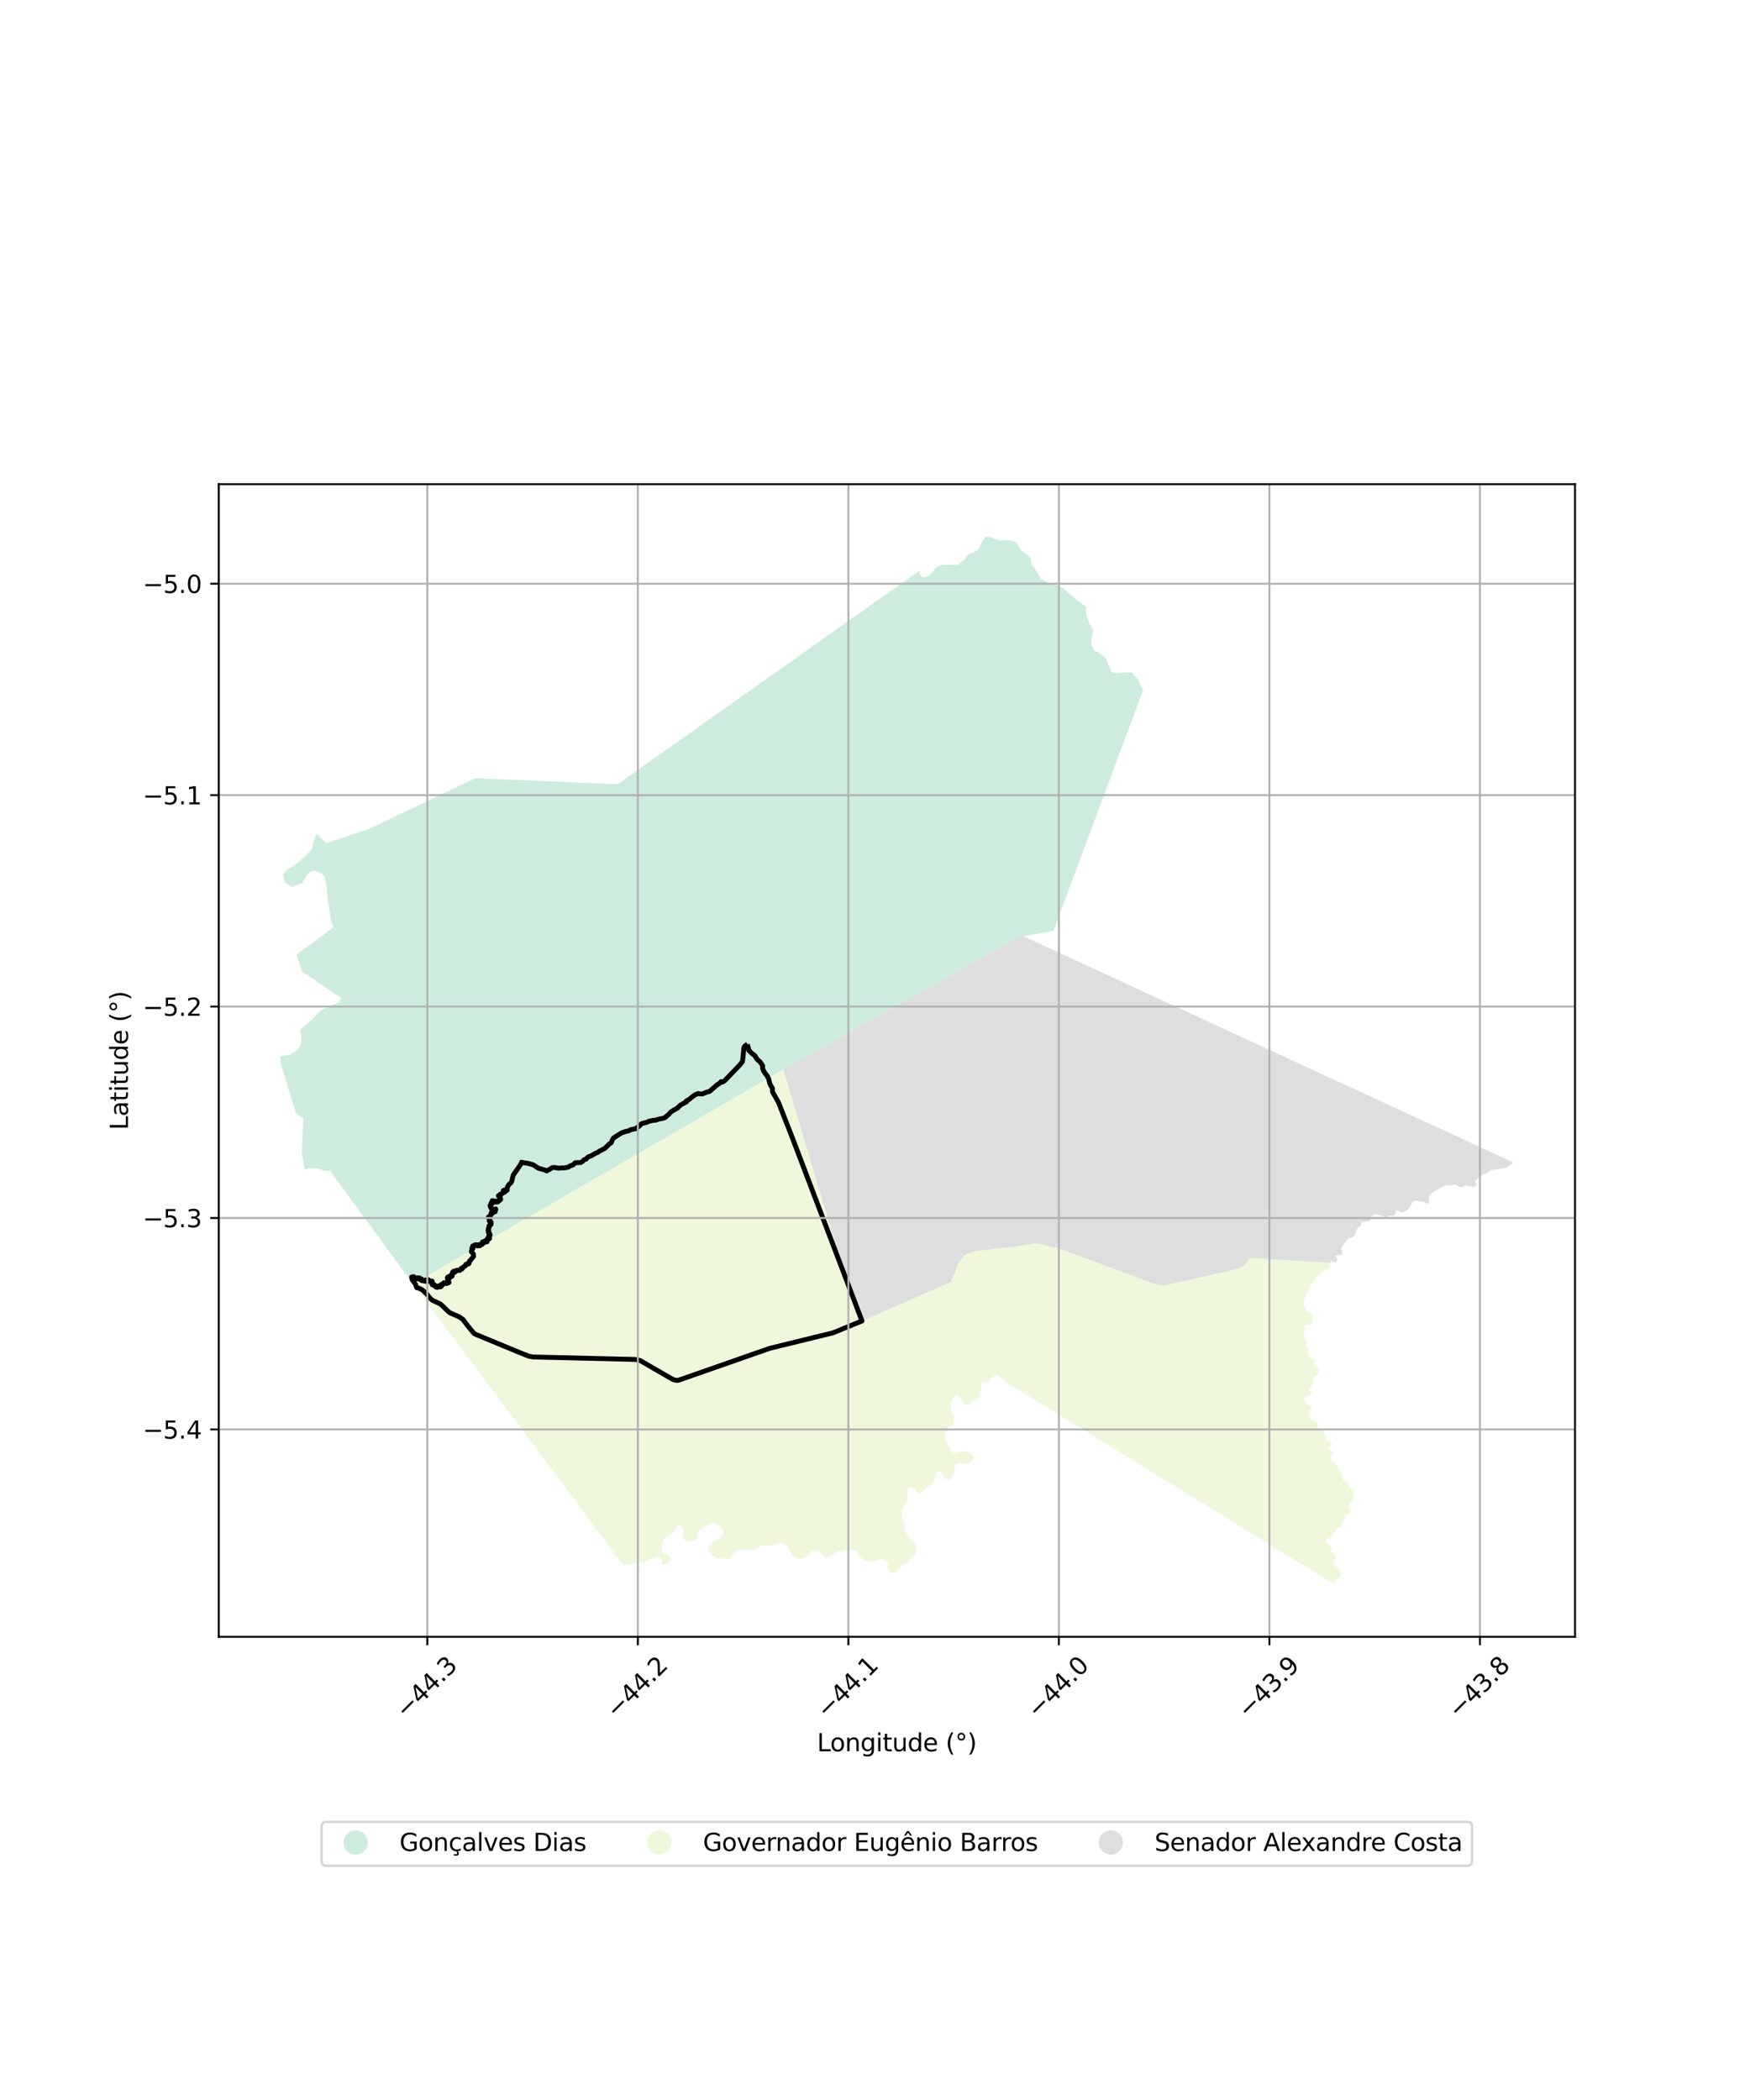 <?xml version="1.0" encoding="utf-8" standalone="no"?>
<!DOCTYPE svg PUBLIC "-//W3C//DTD SVG 1.1//EN"
  "http://www.w3.org/Graphics/SVG/1.1/DTD/svg11.dtd">
<svg xmlns:xlink="http://www.w3.org/1999/xlink" width="720pt" height="864pt" viewBox="0 0 720 864" xmlns="http://www.w3.org/2000/svg" version="1.1">
 <defs>
  <style type="text/css">*{stroke-linejoin: round; stroke-linecap: butt}</style>
 </defs>
 <g id="figure_1">
  <g id="patch_1">
   <path d="M 0 864 
L 720 864 
L 720 0 
L 0 0 
z
" style="fill: #ffffff"/>
  </g>
  <g id="axes_1">
   <g id="patch_2">
    <path d="M 90 673.417 
L 648 673.417 
L 648 199.223 
L 90 199.223 
z
" style="fill: #ffffff"/>
   </g>
   <g id="PatchCollection_1">
    <path d="M 438.392 369.592 
L 433.375 383.058 
L 421.047 385.184 
L 420.34 384.855 
L 406.134 392.843 
L 389.19 402.372 
L 365.036 415.956 
L 322.296 439.993 
L 295.997 455.236 
L 276.456 466.562 
L 250.134 481.82 
L 249.409 482.24 
L 216.765 501.164 
L 189.434 517.009 
L 170.615 527.92 
L 169.93 528.317 
L 135.805 481.709 
L 135.031 481.758 
L 133.044 481.518 
L 130.047 480.594 
L 127.636 480.669 
L 127.36 480.677 
L 126.848 480.693 
L 126.497 480.854 
L 125.351 481.378 
L 124.146 474.191 
L 124.799 460.253 
L 121.79 457.87 
L 116.371 440.615 
L 115.487 437.799 
L 115.364 436.545 
L 115.364 434.719 
L 116.571 434.262 
L 119.228 434.03 
L 122.608 431.746 
L 123.936 429.577 
L 123.932 426.154 
L 123.447 423.645 
L 128.034 419.762 
L 130.327 417.365 
L 132.257 415.537 
L 139.262 412.564 
L 140.347 410.624 
L 124.345 399.709 
L 122.006 392.805 
L 136.726 381.857 
L 137.202 381.503 
L 136.449 379.6 
L 135.963 377.091 
L 134.868 369.677 
L 134.138 363.518 
L 133.531 360.667 
L 131.839 359.07 
L 128.937 358.162 
L 126.523 359.532 
L 124.231 363.299 
L 120.126 364.9 
L 117.225 363.078 
L 116.377 359.772 
L 118.065 357.944 
L 121.962 355.417 
L 124.838 352.905 
L 128.325 349.379 
L 129.288 345.499 
L 130.353 342.923 
L 134.108 346.94 
L 134.114 346.938 
L 134.117 346.937 
L 134.395 346.844 
L 138.428 345.492 
L 138.714 345.396 
L 139.571 345.109 
L 140.59 344.767 
L 141.963 344.307 
L 142.378 344.168 
L 142.407 344.158 
L 143.031 343.949 
L 144.371 343.499 
L 145.193 343.224 
L 146.998 342.618 
L 148.388 342.152 
L 151.841 340.995 
L 152.012 340.937 
L 152.118 340.902 
L 195.476 320.192 
L 195.976 320.213 
L 254.121 322.643 
L 254.813 322.153 
L 254.955 322.053 
L 351.494 253.742 
L 378.18 234.863 
L 378.446 235.988 
L 378.911 237.112 
L 380.562 237.547 
L 382.312 236.857 
L 383.567 235.48 
L 385.085 233.482 
L 386.801 232.543 
L 389.281 232.352 
L 393.313 232.408 
L 394.435 232.219 
L 395.591 231.156 
L 396.977 230.218 
L 397.372 228.969 
L 398.361 228.155 
L 400.707 227.153 
L 402.557 225.964 
L 404.139 222.652 
L 405.558 220.777 
L 408.267 221.21 
L 409.722 221.833 
L 411.706 222.392 
L 413.987 222.2 
L 415.772 222.323 
L 417.622 222.82 
L 418.748 224.067 
L 420.041 226.374 
L 421.497 227.684 
L 423.085 228.618 
L 424.011 229.865 
L 424.644 232.674 
L 425.769 233.795 
L 428.187 238.101 
L 429.313 238.661 
L 431.694 240.093 
L 434.9 240.776 
L 438.142 242.582 
L 440.525 244.699 
L 444.529 248.003 
L 446.117 249.125 
L 446.846 249.498 
L 446.816 252.182 
L 447.148 253.743 
L 448.343 256.738 
L 449.768 259.233 
L 449.439 261.73 
L 449.048 263.355 
L 448.851 264.854 
L 450.012 267.411 
L 453.783 269.716 
L 455.108 271.025 
L 456.669 275.08 
L 457.397 276.39 
L 458.851 276.887 
L 460.306 276.947 
L 461.396 276.707 
L 462.2 276.624 
L 465.636 276.74 
L 468.102 279.43 
L 468.883 281.265 
L 470.384 284.09 
L 470.217 284.199 
L 438.696 368.775 
L 438.392 369.592 
" clip-path="url(#p6b6a867809)" style="fill: #b3e2cd; fill-opacity: 0.65"/>
    <path d="M 554.97 619.934 
L 554.862 620.504 
L 555.749 621.58 
L 554.693 622.953 
L 553.679 623.062 
L 553.493 624.097 
L 552.527 625.661 
L 552.047 626.437 
L 552.1 627.622 
L 551.178 628.675 
L 549.687 628.723 
L 549.35 630.162 
L 547.807 630.837 
L 548.148 632.096 
L 546.99 632.919 
L 545.838 633.195 
L 545.237 634.241 
L 546.442 635.231 
L 548.553 637.139 
L 547.475 637.962 
L 549.569 639.874 
L 548.524 643.234 
L 551.592 646.602 
L 551.632 648.181 
L 550.793 648.923 
L 549.885 650.3 
L 548.919 651.863 
L 548.891 651.837 
L 471.616 604.215 
L 415.311 569.517 
L 413.861 568.623 
L 410.234 565.559 
L 409.443 565.964 
L 408.722 566.377 
L 408.14 566.866 
L 407.736 567.272 
L 407.033 568.37 
L 406.802 568.558 
L 406.031 568.814 
L 405.403 568.749 
L 404.71 568.473 
L 404.39 568.474 
L 403.939 568.685 
L 403.796 568.962 
L 403.798 570.036 
L 403.462 572.468 
L 403.332 573.614 
L 403.059 574.44 
L 402.644 575.113 
L 402.008 575.464 
L 400.47 576.117 
L 399.81 576.549 
L 399.545 577.036 
L 399.136 577.691 
L 398.912 577.946 
L 398.247 578.114 
L 397.68 578.029 
L 396.599 577.35 
L 395.46 575.622 
L 394.691 574.751 
L 394.184 574.177 
L 393.953 573.971 
L 393.542 573.961 
L 392.891 574.23 
L 392.178 574.886 
L 391.412 576.593 
L 391.134 578.193 
L 391.23 579.919 
L 391.37 580.717 
L 391.51 580.962 
L 391.682 581.474 
L 391.742 581.667 
L 392.013 582.106 
L 392.226 582.451 
L 392.493 583.178 
L 392.337 585.022 
L 392.234 585.801 
L 391.695 586.358 
L 389.765 588.138 
L 389.132 589.334 
L 389.023 589.693 
L 388.851 590.263 
L 388.713 590.719 
L 388.781 591.614 
L 388.928 592.868 
L 389.682 594.271 
L 391.149 596.154 
L 391.422 597.041 
L 391.851 597.649 
L 392.204 597.757 
L 392.791 597.762 
L 393.453 597.698 
L 394.947 597.213 
L 396.384 597.053 
L 397.337 597.096 
L 398.084 597.296 
L 399.271 597.9 
L 399.754 598.42 
L 400.433 599.56 
L 400.444 600.191 
L 400.096 600.782 
L 399.539 601.244 
L 398.644 601.766 
L 397.971 602.011 
L 396.328 602.107 
L 394.008 602.012 
L 393.171 602.582 
L 392.85 603.357 
L 392.596 604.909 
L 392.471 605.981 
L 391.872 607.337 
L 391.145 608.437 
L 390.49 608.719 
L 390.085 608.739 
L 389.265 608.604 
L 388.638 608.227 
L 388.145 607.491 
L 387.922 606.599 
L 387.054 605.644 
L 386.379 605.254 
L 385.915 605.202 
L 385.501 605.377 
L 384.987 606.173 
L 384.977 606.648 
L 384.877 607.262 
L 384.469 608.61 
L 384.132 609.373 
L 383.531 610.286 
L 382.142 611.489 
L 380.032 613.174 
L 378.503 614.467 
L 377.91 614.617 
L 377.419 614.553 
L 376.936 613.985 
L 376.778 613.37 
L 376.535 612.802 
L 376.044 612.244 
L 375.051 611.696 
L 374.458 611.715 
L 373.995 611.995 
L 373.265 612.901 
L 373.201 613.553 
L 373.313 615.343 
L 373.268 616.279 
L 373.251 617.077 
L 373.123 617.688 
L 372.924 618.325 
L 372.149 619.296 
L 372.055 619.414 
L 371.968 619.524 
L 371.451 620.171 
L 371.287 621.051 
L 370.937 622.934 
L 371.153 624.019 
L 371.909 625.861 
L 372.125 627.487 
L 371.965 628.571 
L 372.29 629.98 
L 374.66 633.12 
L 376.599 634.961 
L 376.817 636.044 
L 376.872 638.104 
L 376.442 639.511 
L 375.727 640.234 
L 374.83 641.14 
L 373.864 642.551 
L 372.143 643.42 
L 371.121 644.072 
L 369.832 645.266 
L 369.079 646.459 
L 367.896 647.11 
L 367.568 647.105 
L 366.786 647.092 
L 366.066 646.679 
L 366.069 646.639 
L 365.527 645.378 
L 365.363 643.534 
L 364.823 642.02 
L 363.423 641.37 
L 361.595 641.697 
L 360.522 642.103 
L 359.874 642.348 
L 357.721 642.35 
L 355.945 641.92 
L 354.438 641.054 
L 353.361 639.862 
L 352.498 638.238 
L 351.205 637.589 
L 349.289 637.591 
L 346.31 638.136 
L 344.373 638.356 
L 341.576 640.309 
L 340.607 640.851 
L 339.523 640.67 
L 338.086 639.277 
L 337.501 638.974 
L 337.326 638.687 
L 335.925 637.93 
L 333.882 638.256 
L 333.02 639.667 
L 331.032 640.861 
L 329.418 641.405 
L 326.553 640.595 
L 326.223 640.35 
L 325.655 639.551 
L 325.111 638.049 
L 324.087 636.316 
L 322.901 635.126 
L 320.856 634.693 
L 319.027 635.237 
L 317.199 635.998 
L 316.177 635.891 
L 313.271 635.893 
L 311.979 636.654 
L 309.721 637.632 
L 308.43 637.74 
L 307.175 637.654 
L 304.611 637.635 
L 302.889 638.288 
L 301.168 639.807 
L 300.417 641.108 
L 299.287 641.325 
L 297.672 641.327 
L 296.273 641.221 
L 294.053 640.584 
L 292.764 639.737 
L 291.429 637.758 
L 291.372 636.781 
L 292.339 635.263 
L 294.383 633.744 
L 295.888 633.198 
L 297.395 631.787 
L 297.717 630.813 
L 297.446 629.947 
L 296.583 628.431 
L 295.076 627.131 
L 293.785 626.481 
L 292.172 626.809 
L 290.989 627.893 
L 289.32 628.327 
L 287.599 629.63 
L 287.063 630.932 
L 287.064 632.123 
L 286.526 633.208 
L 285.235 633.751 
L 283.344 633.866 
L 282.513 634.274 
L 281.63 633.538 
L 280.875 632.02 
L 281.191 629.746 
L 280.98 628.447 
L 280.496 627.794 
L 279.08 627.599 
L 278.118 628.849 
L 277.054 630.508 
L 275.332 631.268 
L 273.722 632.461 
L 272.806 633.763 
L 272.571 635.017 
L 272.335 635.502 
L 272.349 638.513 
L 273.243 639.143 
L 274.656 639.524 
L 275.524 640.467 
L 275.608 640.694 
L 275.45 641.89 
L 274.591 643.299 
L 273.515 643.734 
L 272.332 643.519 
L 272.33 642.327 
L 271.899 641.243 
L 270.876 640.592 
L 269.369 640.595 
L 267.54 641.68 
L 265.604 642.332 
L 263.022 642.985 
L 260.976 643.096 
L 256.414 643.962 
L 208.318 579.673 
L 207.293 578.303 
L 191.597 557.304 
L 169.93 528.317 
L 170.615 527.92 
L 189.434 517.009 
L 216.765 501.164 
L 249.409 482.24 
L 250.134 481.82 
L 276.456 466.562 
L 295.997 455.236 
L 322.296 439.993 
L 329.199 463.224 
L 346.531 521.507 
L 353.261 544.126 
L 391.142 527.51 
L 393.01 523.305 
L 393.901 520.596 
L 395.164 518.644 
L 396.649 516.689 
L 398.139 515.633 
L 400.893 514.883 
L 407.594 513.967 
L 417.349 512.899 
L 425.017 511.688 
L 427.325 511.683 
L 429.859 512.28 
L 433.138 513.178 
L 434.995 513.358 
L 459.221 522.351 
L 468.618 525.839 
L 468.976 525.972 
L 469.154 526.038 
L 475.778 528.496 
L 475.923 528.655 
L 477.41 528.84 
L 478.997 528.87 
L 499.673 524.211 
L 508.905 522.13 
L 509.508 521.905 
L 512.178 520.322 
L 513.072 519.328 
L 514.441 517.587 
L 547.34 519.545 
L 547.21 520.379 
L 546.727 521.974 
L 545.087 522.497 
L 543.627 523.498 
L 541.121 526.102 
L 540.697 526.883 
L 540.379 527.47 
L 539.294 528.457 
L 538.357 530.935 
L 537.319 532.386 
L 536.53 535.102 
L 536.502 536.895 
L 537.629 539.887 
L 539.03 539.523 
L 539.939 540.843 
L 540.016 543.845 
L 539.268 544.974 
L 537.632 544.869 
L 536.765 545.377 
L 536.808 546.464 
L 536.821 546.788 
L 536.645 548.456 
L 536.43 549.559 
L 537.876 552.526 
L 537.302 554.123 
L 538.336 555.199 
L 538.067 556.467 
L 538.53 558.27 
L 540.972 559.377 
L 540.644 560.971 
L 540.928 562.066 
L 541.871 562.431 
L 542.684 563.355 
L 542.349 565.343 
L 541.219 566.408 
L 540.279 566.75 
L 539.993 567.869 
L 540.669 569.106 
L 539.605 569.937 
L 538.474 571.549 
L 540.013 573.399 
L 537.538 574.347 
L 536.55 575.718 
L 537.251 577.435 
L 539.465 578.476 
L 539.583 579.496 
L 538.425 580.406 
L 539.172 583.935 
L 540.208 584.615 
L 541.553 584.647 
L 542.371 585.887 
L 541.537 586.788 
L 543.006 587.884 
L 544.583 589.061 
L 545.67 592.9 
L 546.753 592.703 
L 547.959 593.852 
L 547.594 594.889 
L 546.683 595.548 
L 547.045 596.639 
L 548.558 597.786 
L 547.668 599.388 
L 547.648 600.892 
L 550.458 603.015 
L 550.576 604.438 
L 551.535 605.273 
L 552.049 606.521 
L 552.359 608.646 
L 554.616 610.555 
L 556.763 613.562 
L 557.216 615.839 
L 556.085 617.376 
L 555.193 618.754 
L 554.97 619.934 
" clip-path="url(#p6b6a867809)" style="fill: #e6f5c9; fill-opacity: 0.65"/>
    <path d="M 346.531 521.507 
L 329.199 463.224 
L 322.296 439.993 
L 365.036 415.956 
L 389.19 402.372 
L 406.134 392.843 
L 420.34 384.855 
L 421.047 385.184 
L 542.526 441.29 
L 545.168 442.51 
L 547.018 443.365 
L 549.438 444.483 
L 552.397 445.848 
L 622.636 478.244 
L 622.431 478.407 
L 619.987 480.339 
L 615.833 481.074 
L 613.348 481.513 
L 611.254 482.838 
L 610.171 483.114 
L 606.736 486.064 
L 607.646 487.777 
L 606.661 488.205 
L 604.135 488.122 
L 602.812 487.526 
L 601.701 488.517 
L 600.137 488.334 
L 599.082 487.423 
L 595.531 487.663 
L 594.395 487.739 
L 593.775 488.089 
L 593.057 488.494 
L 589.217 490.66 
L 588.544 491.473 
L 587.796 493.074 
L 588.086 494.571 
L 587.318 495.305 
L 585.586 494.489 
L 582.192 493.884 
L 581.324 494.474 
L 579.231 497.774 
L 576.684 498.958 
L 575.644 498.289 
L 574.373 497.93 
L 574.107 499.36 
L 573.364 500.256 
L 571.842 499.987 
L 570.378 500.823 
L 566.264 499.534 
L 564.868 499.891 
L 564.742 499.924 
L 563.375 502.548 
L 560.08 502.742 
L 559.988 504.245 
L 558.904 504.827 
L 558.06 506.199 
L 557.36 508.516 
L 554.497 509.71 
L 551.78 513.588 
L 552.064 514.844 
L 552.185 516.426 
L 550.314 516.245 
L 549.3 516.829 
L 550.292 518.223 
L 549.762 519.269 
L 548.435 519.313 
L 547.47 518.71 
L 547.34 519.545 
L 514.441 517.587 
L 513.072 519.328 
L 512.178 520.322 
L 509.508 521.905 
L 508.905 522.13 
L 499.673 524.211 
L 478.997 528.87 
L 477.41 528.84 
L 475.923 528.655 
L 475.778 528.496 
L 469.154 526.038 
L 468.976 525.972 
L 468.618 525.839 
L 459.221 522.351 
L 434.995 513.358 
L 433.138 513.178 
L 429.859 512.28 
L 427.325 511.683 
L 425.017 511.688 
L 417.349 512.899 
L 407.594 513.967 
L 400.893 514.883 
L 398.139 515.633 
L 396.649 516.689 
L 395.164 518.644 
L 393.901 520.596 
L 393.01 523.305 
L 391.142 527.51 
L 353.261 544.126 
L 346.531 521.507 
" clip-path="url(#p6b6a867809)" style="fill: #cccccc; fill-opacity: 0.65"/>
   </g>
   <g id="PatchCollection_2">
    <path d="M 307.533 429.557 
L 307.483 429.697 
L 308.063 431.762 
L 308.13 432.182 
L 309.533 433.556 
L 310.337 434.11 
L 310.704 434.504 
L 311.038 435.172 
L 311.536 435.873 
L 312.778 436.946 
L 313.784 438.475 
L 313.728 439.534 
L 314.179 440.591 
L 314.911 441.789 
L 315.57 442.572 
L 316.194 443.728 
L 316.766 445.932 
L 317.173 446.748 
L 317.743 447.635 
L 317.837 449.203 
L 320.232 453.417 
L 323.483 461.721 
L 325.585 467.045 
L 354.653 543.481 
L 342.759 548.357 
L 316.705 554.738 
L 279.061 567.903 
L 278.277 567.91 
L 277.129 567.655 
L 276.617 567.424 
L 263.35 559.75 
L 261.878 559.378 
L 261.189 559.31 
L 219.507 558.304 
L 217.643 558.006 
L 213.341 556.293 
L 195.836 549.049 
L 195.259 548.741 
L 194.679 548.222 
L 192.748 545.872 
L 190.46 542.844 
L 189.052 541.852 
L 185.12 540.13 
L 184.276 539.46 
L 181.768 536.992 
L 181.023 536.436 
L 177.869 534.943 
L 176.827 534.029 
L 175.748 532.604 
L 173.855 530.77 
L 172.499 530.028 
L 171.481 529.801 
L 170.948 528.386 
L 169.575 526.505 
L 169.36 525.429 
L 169.491 525.598 
L 169.647 525.567 
L 169.845 525.28 
L 170.101 525.403 
L 170.327 525.319 
L 170.215 525.462 
L 169.94 525.59 
L 170.07 525.744 
L 170.437 525.677 
L 170.412 525.961 
L 171.07 525.92 
L 170.901 526.125 
L 171.357 525.973 
L 171.43 526.133 
L 171.608 526.151 
L 171.774 525.99 
L 171.618 525.774 
L 171.925 525.787 
L 172.072 526.012 
L 172.177 525.901 
L 172.175 525.723 
L 172.44 525.969 
L 172.438 525.787 
L 172.659 525.817 
L 172.79 526.088 
L 172.652 526.192 
L 172.473 526.155 
L 172.752 526.445 
L 173.415 526.22 
L 173.458 526.335 
L 173.357 526.614 
L 173.493 526.546 
L 173.632 526.482 
L 173.651 526.624 
L 173.472 526.724 
L 173.507 526.89 
L 174.121 526.742 
L 174.278 527.017 
L 174.451 527.078 
L 174.857 526.839 
L 175.046 526.997 
L 175.127 526.863 
L 175.08 526.579 
L 175.164 526.815 
L 175.305 526.933 
L 175.166 527.013 
L 175.198 527.164 
L 176.168 527.256 
L 176.236 526.999 
L 175.957 526.926 
L 176.299 526.676 
L 176.28 526.538 
L 177.105 527.137 
L 177.361 527.248 
L 177.493 527.11 
L 177.76 527.08 
L 177.905 527.4 
L 177.689 528.293 
L 178.063 528.222 
L 178.175 528.4 
L 177.834 528.537 
L 177.946 528.611 
L 178.216 528.649 
L 178.48 528.431 
L 178.599 528.514 
L 178.27 528.772 
L 178.531 528.844 
L 178.789 528.643 
L 179.066 528.943 
L 179.008 529.123 
L 179.214 529.437 
L 179.466 529.4 
L 179.506 529.569 
L 179.699 529.401 
L 179.846 529.092 
L 179.962 529.185 
L 179.935 529.677 
L 180.289 529.363 
L 180.451 529.489 
L 180.564 529.141 
L 180.686 529.286 
L 181.255 529.461 
L 181.367 528.98 
L 181.637 529.18 
L 181.54 528.797 
L 181.286 528.635 
L 181.771 528.388 
L 181.751 528.549 
L 181.567 528.721 
L 181.69 528.81 
L 182.333 528.427 
L 182.267 528.126 
L 182.893 527.962 
L 182.653 527.748 
L 183.048 527.995 
L 183.353 527.93 
L 183.466 527.766 
L 183.589 527.821 
L 183.683 528.101 
L 183.91 527.777 
L 183.976 527.864 
L 184.183 527.935 
L 184.149 527.733 
L 184.375 527.819 
L 184.732 527.665 
L 184.304 527.313 
L 184.579 526.804 
L 184.237 526.649 
L 184.47 526.1 
L 184.273 525.757 
L 184.056 525.974 
L 184.032 525.8 
L 184.123 525.526 
L 184.303 525.701 
L 184.483 525.632 
L 184.64 525.442 
L 184.544 525.277 
L 184.794 525.113 
L 185.101 524.969 
L 185.085 525.121 
L 184.888 525.144 
L 184.753 525.311 
L 184.92 525.399 
L 185.264 525.449 
L 185.519 525.373 
L 185.667 525.125 
L 186.008 525.047 
L 185.896 524.392 
L 185.947 524.349 
L 186.197 524.308 
L 186.033 523.776 
L 186.301 523.305 
L 186.743 523.16 
L 186.649 523.01 
L 186.784 522.937 
L 186.979 523.308 
L 187.239 523.384 
L 187.802 522.696 
L 188.062 522.583 
L 188.224 522.7 
L 189.2 522.668 
L 189.67 521.907 
L 189.994 522.15 
L 190.264 521.853 
L 190.52 521.376 
L 191.477 520.794 
L 191.574 520.324 
L 191.765 520.143 
L 192.64 520.084 
L 192.884 519.941 
L 193.003 519.706 
L 192.941 519.207 
L 193.308 518.678 
L 193.514 518.601 
L 194.816 516.892 
L 194.758 515.92 
L 193.914 514.988 
L 194.131 514.166 
L 194.557 513.74 
L 194.162 513.492 
L 194.409 513.403 
L 194.541 513.033 
L 194.485 512.65 
L 195.049 512.629 
L 195.221 512.248 
L 195.44 512.266 
L 195.742 512.099 
L 195.954 512.401 
L 196.217 512.553 
L 196.289 512.188 
L 196.329 512.484 
L 196.496 512.607 
L 196.83 512.137 
L 197.134 512.115 
L 197.374 512.536 
L 197.502 512.399 
L 197.5 512.052 
L 197.793 511.887 
L 198.196 512.08 
L 198.7 511.638 
L 198.86 511.522 
L 198.997 511.329 
L 198.934 511.282 
L 198.837 511.184 
L 198.858 511.065 
L 198.499 511.135 
L 198.521 510.96 
L 199.422 510.708 
L 199.673 510.763 
L 199.63 510.531 
L 199.668 510.546 
L 200.138 510.678 
L 200.02 510.934 
L 200.408 510.88 
L 200.318 510.588 
L 200.487 510.598 
L 200.565 510.467 
L 200.175 510.434 
L 200.095 510.245 
L 200.64 509.988 
L 200.597 509.759 
L 200.418 509.742 
L 200.878 509.386 
L 200.877 509.531 
L 200.862 509.704 
L 201.003 509.801 
L 201.369 509.615 
L 201.435 509.526 
L 201.23 509.264 
L 201.172 509.076 
L 201.011 509.155 
L 200.949 508.799 
L 201.244 508.707 
L 201.318 508.427 
L 201.245 507.872 
L 201.296 507.914 
L 201.465 508.222 
L 201.635 508.142 
L 201.57 508.08 
L 201.56 507.817 
L 201.444 507.515 
L 200.938 507.076 
L 200.929 506.66 
L 201.105 506.357 
L 200.801 506.23 
L 201 505.292 
L 201.123 505.282 
L 201.382 504.49 
L 201.21 504.354 
L 201.436 504.405 
L 201.652 503.773 
L 202.053 503.767 
L 202.073 502.883 
L 201.33 502.397 
L 201.355 502.233 
L 201.581 501.865 
L 201.206 501.547 
L 200.989 500.69 
L 201.608 500.669 
L 201.993 499.822 
L 201.844 499.724 
L 201.9 499.547 
L 202.082 499.606 
L 202.34 499.389 
L 202.375 499.148 
L 202.261 498.857 
L 202.185 498.819 
L 202.261 498.761 
L 202.576 498.801 
L 202.625 498.971 
L 203.054 498.831 
L 203.309 498.618 
L 203.717 498.535 
L 203.484 498.355 
L 203.346 498.302 
L 203.667 497.842 
L 204.01 497.629 
L 203.925 497.374 
L 203.315 497.92 
L 203.248 497.817 
L 203.102 497.826 
L 202.758 497.608 
L 202.57 497.619 
L 202.373 497.398 
L 202.221 497.279 
L 202.233 497.12 
L 201.989 496.986 
L 202.035 496.742 
L 201.765 496.505 
L 201.812 496.466 
L 201.81 496.232 
L 201.591 496.058 
L 201.702 495.902 
L 201.834 495.916 
L 201.993 495.969 
L 202.084 495.597 
L 202.035 495.415 
L 201.915 495.343 
L 202.148 494.836 
L 202.136 494.944 
L 202.232 495.06 
L 202.266 495.199 
L 202.311 495.159 
L 202.655 495.024 
L 202.696 494.735 
L 202.517 494.51 
L 202.643 494.361 
L 202.64 494.076 
L 202.548 493.964 
L 202.76 493.98 
L 202.874 494.275 
L 203.013 494.455 
L 203.237 494.422 
L 203.633 494.394 
L 203.833 494.129 
L 203.859 494.143 
L 203.81 494.248 
L 203.879 494.258 
L 204.027 494.595 
L 204.21 494.537 
L 204.666 494.277 
L 204.5 494.453 
L 204.675 494.536 
L 204.839 494.504 
L 205.133 494.238 
L 205.096 494.006 
L 205.325 493.954 
L 205.282 493.752 
L 205.386 493.815 
L 205.469 493.953 
L 205.637 493.687 
L 205.536 493.507 
L 205.649 493.503 
L 205.874 493.628 
L 205.984 493.445 
L 205.859 492.837 
L 205.682 492.773 
L 205.798 492.571 
L 205.048 492.008 
L 205.315 491.738 
L 205.741 491.478 
L 205.86 491.318 
L 205.873 491.331 
L 206.008 491.528 
L 206.724 490.965 
L 206.973 490.645 
L 207.098 490.605 
L 207.198 490.512 
L 207.236 490.575 
L 207.519 490.557 
L 207.067 489.818 
L 207.448 489.62 
L 207.474 489.999 
L 207.647 490.138 
L 208.075 490.096 
L 208.262 489.834 
L 208.654 489.68 
L 208.772 488.314 
L 209.493 487.231 
L 210.147 486.743 
L 210.572 485.976 
L 210.919 484.343 
L 211.261 483.293 
L 212.993 480.867 
L 214.495 478.622 
L 214.595 478.162 
L 215.89 478.476 
L 216.98 478.582 
L 219.323 479.226 
L 221.6 480.688 
L 222.779 480.99 
L 224.405 481.426 
L 224.907 481.747 
L 226.13 481.101 
L 227.187 480.415 
L 228.113 480.338 
L 230.024 480.643 
L 231.316 480.473 
L 232.226 480.557 
L 232.677 480.404 
L 233.736 480.229 
L 234.373 479.767 
L 235.74 479.287 
L 236.677 478.38 
L 238.898 478.3 
L 239.606 477.89 
L 240.262 477.188 
L 241.179 476.854 
L 241.575 476.371 
L 242.18 475.907 
L 243.188 475.571 
L 244.857 474.57 
L 245.984 474.109 
L 246.449 473.706 
L 248.896 472.447 
L 250.683 470.668 
L 251.423 470.225 
L 252.085 468.67 
L 252.462 468.174 
L 255.902 465.977 
L 256.338 465.923 
L 257.214 465.571 
L 258.561 465.302 
L 259.493 464.779 
L 261.465 464.384 
L 262.649 463.548 
L 263.376 462.97 
L 263.599 462.608 
L 264.061 462.261 
L 266.411 461.674 
L 266.843 461.345 
L 268.776 460.932 
L 269.692 460.887 
L 270.966 460.452 
L 272.674 460.126 
L 273.475 459.874 
L 274.002 459.491 
L 274.285 459.138 
L 275.091 458.572 
L 276.086 457.408 
L 277.895 456.348 
L 278.755 455.873 
L 279.262 455.332 
L 280.145 454.552 
L 282.426 453.329 
L 282.25 453.052 
L 283.688 452.224 
L 284.637 451.384 
L 286.064 450.396 
L 287.257 449.904 
L 288.153 450.071 
L 289.016 450.06 
L 290.858 449.308 
L 291.924 449.046 
L 293.33 447.818 
L 295.14 446.258 
L 296.061 445.733 
L 296.655 444.998 
L 297.24 445.202 
L 298.066 444.726 
L 304.335 438.185 
L 305.398 436.866 
L 305.528 436.436 
L 306.113 430.86 
L 306.431 430.373 
L 307.533 429.557 
L 307.533 429.557 
" clip-path="url(#p6b6a867809)" style="fill: none; stroke: #000000; stroke-width: 2"/>
   </g>
   <g id="matplotlib.axis_1">
    <g id="xtick_1">
     <g id="line2d_1">
      <path d="M 175.813 673.417 
L 175.813 199.223 
" clip-path="url(#p6b6a867809)" style="fill: none; stroke: #b0b0b0; stroke-width: 0.8; stroke-linecap: square"/>
     </g>
     <g id="line2d_2">
      <defs>
       <path id="m5340777679" d="M 0 0 
L 0 3.5 
" style="stroke: #000000; stroke-width: 0.8"/>
      </defs>
      <g>
       <use xlink:href="#m5340777679" x="175.813" y="673.417" style="stroke: #000000; stroke-width: 0.8"/>
      </g>
     </g>
     <g id="text_1">
      <!-- −44.3 -->
      <g transform="translate(166.929 707.459) rotate(-45) scale(0.1 -0.1)">
       <defs>
        <path id="DejaVuSans-2212" d="M 678 2272 
L 4684 2272 
L 4684 1741 
L 678 1741 
L 678 2272 
z
" transform="scale(0.016)"/>
        <path id="DejaVuSans-34" d="M 2419 4116 
L 825 1625 
L 2419 1625 
L 2419 4116 
z
M 2253 4666 
L 3047 4666 
L 3047 1625 
L 3713 1625 
L 3713 1100 
L 3047 1100 
L 3047 0 
L 2419 0 
L 2419 1100 
L 313 1100 
L 313 1709 
L 2253 4666 
z
" transform="scale(0.016)"/>
        <path id="DejaVuSans-2e" d="M 684 794 
L 1344 794 
L 1344 0 
L 684 0 
L 684 794 
z
" transform="scale(0.016)"/>
        <path id="DejaVuSans-33" d="M 2597 2516 
Q 3050 2419 3304 2112 
Q 3559 1806 3559 1356 
Q 3559 666 3084 287 
Q 2609 -91 1734 -91 
Q 1441 -91 1130 -33 
Q 819 25 488 141 
L 488 750 
Q 750 597 1062 519 
Q 1375 441 1716 441 
Q 2309 441 2620 675 
Q 2931 909 2931 1356 
Q 2931 1769 2642 2001 
Q 2353 2234 1838 2234 
L 1294 2234 
L 1294 2753 
L 1863 2753 
Q 2328 2753 2575 2939 
Q 2822 3125 2822 3475 
Q 2822 3834 2567 4026 
Q 2313 4219 1838 4219 
Q 1578 4219 1281 4162 
Q 984 4106 628 3988 
L 628 4550 
Q 988 4650 1302 4700 
Q 1616 4750 1894 4750 
Q 2613 4750 3031 4423 
Q 3450 4097 3450 3541 
Q 3450 3153 3228 2886 
Q 3006 2619 2597 2516 
z
" transform="scale(0.016)"/>
       </defs>
       <use xlink:href="#DejaVuSans-2212"/>
       <use xlink:href="#DejaVuSans-34" transform="translate(83.789 0)"/>
       <use xlink:href="#DejaVuSans-34" transform="translate(147.412 0)"/>
       <use xlink:href="#DejaVuSans-2e" transform="translate(211.035 0)"/>
       <use xlink:href="#DejaVuSans-33" transform="translate(242.822 0)"/>
      </g>
     </g>
    </g>
    <g id="xtick_2">
     <g id="line2d_3">
      <path d="M 262.427 673.417 
L 262.427 199.223 
" clip-path="url(#p6b6a867809)" style="fill: none; stroke: #b0b0b0; stroke-width: 0.8; stroke-linecap: square"/>
     </g>
     <g id="line2d_4">
      <g>
       <use xlink:href="#m5340777679" x="262.427" y="673.417" style="stroke: #000000; stroke-width: 0.8"/>
      </g>
     </g>
     <g id="text_2">
      <!-- −44.2 -->
      <g transform="translate(253.543 707.459) rotate(-45) scale(0.1 -0.1)">
       <defs>
        <path id="DejaVuSans-32" d="M 1228 531 
L 3431 531 
L 3431 0 
L 469 0 
L 469 531 
Q 828 903 1448 1529 
Q 2069 2156 2228 2338 
Q 2531 2678 2651 2914 
Q 2772 3150 2772 3378 
Q 2772 3750 2511 3984 
Q 2250 4219 1831 4219 
Q 1534 4219 1204 4116 
Q 875 4013 500 3803 
L 500 4441 
Q 881 4594 1212 4672 
Q 1544 4750 1819 4750 
Q 2544 4750 2975 4387 
Q 3406 4025 3406 3419 
Q 3406 3131 3298 2873 
Q 3191 2616 2906 2266 
Q 2828 2175 2409 1742 
Q 1991 1309 1228 531 
z
" transform="scale(0.016)"/>
       </defs>
       <use xlink:href="#DejaVuSans-2212"/>
       <use xlink:href="#DejaVuSans-34" transform="translate(83.789 0)"/>
       <use xlink:href="#DejaVuSans-34" transform="translate(147.412 0)"/>
       <use xlink:href="#DejaVuSans-2e" transform="translate(211.035 0)"/>
       <use xlink:href="#DejaVuSans-32" transform="translate(242.822 0)"/>
      </g>
     </g>
    </g>
    <g id="xtick_3">
     <g id="line2d_5">
      <path d="M 349.04 673.417 
L 349.04 199.223 
" clip-path="url(#p6b6a867809)" style="fill: none; stroke: #b0b0b0; stroke-width: 0.8; stroke-linecap: square"/>
     </g>
     <g id="line2d_6">
      <g>
       <use xlink:href="#m5340777679" x="349.04" y="673.417" style="stroke: #000000; stroke-width: 0.8"/>
      </g>
     </g>
     <g id="text_3">
      <!-- −44.1 -->
      <g transform="translate(340.157 707.459) rotate(-45) scale(0.1 -0.1)">
       <defs>
        <path id="DejaVuSans-31" d="M 794 531 
L 1825 531 
L 1825 4091 
L 703 3866 
L 703 4441 
L 1819 4666 
L 2450 4666 
L 2450 531 
L 3481 531 
L 3481 0 
L 794 0 
L 794 531 
z
" transform="scale(0.016)"/>
       </defs>
       <use xlink:href="#DejaVuSans-2212"/>
       <use xlink:href="#DejaVuSans-34" transform="translate(83.789 0)"/>
       <use xlink:href="#DejaVuSans-34" transform="translate(147.412 0)"/>
       <use xlink:href="#DejaVuSans-2e" transform="translate(211.035 0)"/>
       <use xlink:href="#DejaVuSans-31" transform="translate(242.822 0)"/>
      </g>
     </g>
    </g>
    <g id="xtick_4">
     <g id="line2d_7">
      <path d="M 435.654 673.417 
L 435.654 199.223 
" clip-path="url(#p6b6a867809)" style="fill: none; stroke: #b0b0b0; stroke-width: 0.8; stroke-linecap: square"/>
     </g>
     <g id="line2d_8">
      <g>
       <use xlink:href="#m5340777679" x="435.654" y="673.417" style="stroke: #000000; stroke-width: 0.8"/>
      </g>
     </g>
     <g id="text_4">
      <!-- −44.0 -->
      <g transform="translate(426.771 707.459) rotate(-45) scale(0.1 -0.1)">
       <defs>
        <path id="DejaVuSans-30" d="M 2034 4250 
Q 1547 4250 1301 3770 
Q 1056 3291 1056 2328 
Q 1056 1369 1301 889 
Q 1547 409 2034 409 
Q 2525 409 2770 889 
Q 3016 1369 3016 2328 
Q 3016 3291 2770 3770 
Q 2525 4250 2034 4250 
z
M 2034 4750 
Q 2819 4750 3233 4129 
Q 3647 3509 3647 2328 
Q 3647 1150 3233 529 
Q 2819 -91 2034 -91 
Q 1250 -91 836 529 
Q 422 1150 422 2328 
Q 422 3509 836 4129 
Q 1250 4750 2034 4750 
z
" transform="scale(0.016)"/>
       </defs>
       <use xlink:href="#DejaVuSans-2212"/>
       <use xlink:href="#DejaVuSans-34" transform="translate(83.789 0)"/>
       <use xlink:href="#DejaVuSans-34" transform="translate(147.412 0)"/>
       <use xlink:href="#DejaVuSans-2e" transform="translate(211.035 0)"/>
       <use xlink:href="#DejaVuSans-30" transform="translate(242.822 0)"/>
      </g>
     </g>
    </g>
    <g id="xtick_5">
     <g id="line2d_9">
      <path d="M 522.268 673.417 
L 522.268 199.223 
" clip-path="url(#p6b6a867809)" style="fill: none; stroke: #b0b0b0; stroke-width: 0.8; stroke-linecap: square"/>
     </g>
     <g id="line2d_10">
      <g>
       <use xlink:href="#m5340777679" x="522.268" y="673.417" style="stroke: #000000; stroke-width: 0.8"/>
      </g>
     </g>
     <g id="text_5">
      <!-- −43.9 -->
      <g transform="translate(513.385 707.459) rotate(-45) scale(0.1 -0.1)">
       <defs>
        <path id="DejaVuSans-39" d="M 703 97 
L 703 672 
Q 941 559 1184 500 
Q 1428 441 1663 441 
Q 2288 441 2617 861 
Q 2947 1281 2994 2138 
Q 2813 1869 2534 1725 
Q 2256 1581 1919 1581 
Q 1219 1581 811 2004 
Q 403 2428 403 3163 
Q 403 3881 828 4315 
Q 1253 4750 1959 4750 
Q 2769 4750 3195 4129 
Q 3622 3509 3622 2328 
Q 3622 1225 3098 567 
Q 2575 -91 1691 -91 
Q 1453 -91 1209 -44 
Q 966 3 703 97 
z
M 1959 2075 
Q 2384 2075 2632 2365 
Q 2881 2656 2881 3163 
Q 2881 3666 2632 3958 
Q 2384 4250 1959 4250 
Q 1534 4250 1286 3958 
Q 1038 3666 1038 3163 
Q 1038 2656 1286 2365 
Q 1534 2075 1959 2075 
z
" transform="scale(0.016)"/>
       </defs>
       <use xlink:href="#DejaVuSans-2212"/>
       <use xlink:href="#DejaVuSans-34" transform="translate(83.789 0)"/>
       <use xlink:href="#DejaVuSans-33" transform="translate(147.412 0)"/>
       <use xlink:href="#DejaVuSans-2e" transform="translate(211.035 0)"/>
       <use xlink:href="#DejaVuSans-39" transform="translate(242.822 0)"/>
      </g>
     </g>
    </g>
    <g id="xtick_6">
     <g id="line2d_11">
      <path d="M 608.882 673.417 
L 608.882 199.223 
" clip-path="url(#p6b6a867809)" style="fill: none; stroke: #b0b0b0; stroke-width: 0.8; stroke-linecap: square"/>
     </g>
     <g id="line2d_12">
      <g>
       <use xlink:href="#m5340777679" x="608.882" y="673.417" style="stroke: #000000; stroke-width: 0.8"/>
      </g>
     </g>
     <g id="text_6">
      <!-- −43.8 -->
      <g transform="translate(599.998 707.459) rotate(-45) scale(0.1 -0.1)">
       <defs>
        <path id="DejaVuSans-38" d="M 2034 2216 
Q 1584 2216 1326 1975 
Q 1069 1734 1069 1313 
Q 1069 891 1326 650 
Q 1584 409 2034 409 
Q 2484 409 2743 651 
Q 3003 894 3003 1313 
Q 3003 1734 2745 1975 
Q 2488 2216 2034 2216 
z
M 1403 2484 
Q 997 2584 770 2862 
Q 544 3141 544 3541 
Q 544 4100 942 4425 
Q 1341 4750 2034 4750 
Q 2731 4750 3128 4425 
Q 3525 4100 3525 3541 
Q 3525 3141 3298 2862 
Q 3072 2584 2669 2484 
Q 3125 2378 3379 2068 
Q 3634 1759 3634 1313 
Q 3634 634 3220 271 
Q 2806 -91 2034 -91 
Q 1263 -91 848 271 
Q 434 634 434 1313 
Q 434 1759 690 2068 
Q 947 2378 1403 2484 
z
M 1172 3481 
Q 1172 3119 1398 2916 
Q 1625 2713 2034 2713 
Q 2441 2713 2670 2916 
Q 2900 3119 2900 3481 
Q 2900 3844 2670 4047 
Q 2441 4250 2034 4250 
Q 1625 4250 1398 4047 
Q 1172 3844 1172 3481 
z
" transform="scale(0.016)"/>
       </defs>
       <use xlink:href="#DejaVuSans-2212"/>
       <use xlink:href="#DejaVuSans-34" transform="translate(83.789 0)"/>
       <use xlink:href="#DejaVuSans-33" transform="translate(147.412 0)"/>
       <use xlink:href="#DejaVuSans-2e" transform="translate(211.035 0)"/>
       <use xlink:href="#DejaVuSans-38" transform="translate(242.822 0)"/>
      </g>
     </g>
    </g>
    <g id="text_7">
     <!-- Longitude (°) -->
     <g transform="translate(336.14 720.528) scale(0.1 -0.1)">
      <defs>
       <path id="DejaVuSans-4c" d="M 628 4666 
L 1259 4666 
L 1259 531 
L 3531 531 
L 3531 0 
L 628 0 
L 628 4666 
z
" transform="scale(0.016)"/>
       <path id="DejaVuSans-6f" d="M 1959 3097 
Q 1497 3097 1228 2736 
Q 959 2375 959 1747 
Q 959 1119 1226 758 
Q 1494 397 1959 397 
Q 2419 397 2687 759 
Q 2956 1122 2956 1747 
Q 2956 2369 2687 2733 
Q 2419 3097 1959 3097 
z
M 1959 3584 
Q 2709 3584 3137 3096 
Q 3566 2609 3566 1747 
Q 3566 888 3137 398 
Q 2709 -91 1959 -91 
Q 1206 -91 779 398 
Q 353 888 353 1747 
Q 353 2609 779 3096 
Q 1206 3584 1959 3584 
z
" transform="scale(0.016)"/>
       <path id="DejaVuSans-6e" d="M 3513 2113 
L 3513 0 
L 2938 0 
L 2938 2094 
Q 2938 2591 2744 2837 
Q 2550 3084 2163 3084 
Q 1697 3084 1428 2787 
Q 1159 2491 1159 1978 
L 1159 0 
L 581 0 
L 581 3500 
L 1159 3500 
L 1159 2956 
Q 1366 3272 1645 3428 
Q 1925 3584 2291 3584 
Q 2894 3584 3203 3211 
Q 3513 2838 3513 2113 
z
" transform="scale(0.016)"/>
       <path id="DejaVuSans-67" d="M 2906 1791 
Q 2906 2416 2648 2759 
Q 2391 3103 1925 3103 
Q 1463 3103 1205 2759 
Q 947 2416 947 1791 
Q 947 1169 1205 825 
Q 1463 481 1925 481 
Q 2391 481 2648 825 
Q 2906 1169 2906 1791 
z
M 3481 434 
Q 3481 -459 3084 -895 
Q 2688 -1331 1869 -1331 
Q 1566 -1331 1297 -1286 
Q 1028 -1241 775 -1147 
L 775 -588 
Q 1028 -725 1275 -790 
Q 1522 -856 1778 -856 
Q 2344 -856 2625 -561 
Q 2906 -266 2906 331 
L 2906 616 
Q 2728 306 2450 153 
Q 2172 0 1784 0 
Q 1141 0 747 490 
Q 353 981 353 1791 
Q 353 2603 747 3093 
Q 1141 3584 1784 3584 
Q 2172 3584 2450 3431 
Q 2728 3278 2906 2969 
L 2906 3500 
L 3481 3500 
L 3481 434 
z
" transform="scale(0.016)"/>
       <path id="DejaVuSans-69" d="M 603 3500 
L 1178 3500 
L 1178 0 
L 603 0 
L 603 3500 
z
M 603 4863 
L 1178 4863 
L 1178 4134 
L 603 4134 
L 603 4863 
z
" transform="scale(0.016)"/>
       <path id="DejaVuSans-74" d="M 1172 4494 
L 1172 3500 
L 2356 3500 
L 2356 3053 
L 1172 3053 
L 1172 1153 
Q 1172 725 1289 603 
Q 1406 481 1766 481 
L 2356 481 
L 2356 0 
L 1766 0 
Q 1100 0 847 248 
Q 594 497 594 1153 
L 594 3053 
L 172 3053 
L 172 3500 
L 594 3500 
L 594 4494 
L 1172 4494 
z
" transform="scale(0.016)"/>
       <path id="DejaVuSans-75" d="M 544 1381 
L 544 3500 
L 1119 3500 
L 1119 1403 
Q 1119 906 1312 657 
Q 1506 409 1894 409 
Q 2359 409 2629 706 
Q 2900 1003 2900 1516 
L 2900 3500 
L 3475 3500 
L 3475 0 
L 2900 0 
L 2900 538 
Q 2691 219 2414 64 
Q 2138 -91 1772 -91 
Q 1169 -91 856 284 
Q 544 659 544 1381 
z
M 1991 3584 
L 1991 3584 
z
" transform="scale(0.016)"/>
       <path id="DejaVuSans-64" d="M 2906 2969 
L 2906 4863 
L 3481 4863 
L 3481 0 
L 2906 0 
L 2906 525 
Q 2725 213 2448 61 
Q 2172 -91 1784 -91 
Q 1150 -91 751 415 
Q 353 922 353 1747 
Q 353 2572 751 3078 
Q 1150 3584 1784 3584 
Q 2172 3584 2448 3432 
Q 2725 3281 2906 2969 
z
M 947 1747 
Q 947 1113 1208 752 
Q 1469 391 1925 391 
Q 2381 391 2643 752 
Q 2906 1113 2906 1747 
Q 2906 2381 2643 2742 
Q 2381 3103 1925 3103 
Q 1469 3103 1208 2742 
Q 947 2381 947 1747 
z
" transform="scale(0.016)"/>
       <path id="DejaVuSans-65" d="M 3597 1894 
L 3597 1613 
L 953 1613 
Q 991 1019 1311 708 
Q 1631 397 2203 397 
Q 2534 397 2845 478 
Q 3156 559 3463 722 
L 3463 178 
Q 3153 47 2828 -22 
Q 2503 -91 2169 -91 
Q 1331 -91 842 396 
Q 353 884 353 1716 
Q 353 2575 817 3079 
Q 1281 3584 2069 3584 
Q 2775 3584 3186 3129 
Q 3597 2675 3597 1894 
z
M 3022 2063 
Q 3016 2534 2758 2815 
Q 2500 3097 2075 3097 
Q 1594 3097 1305 2825 
Q 1016 2553 972 2059 
L 3022 2063 
z
" transform="scale(0.016)"/>
       <path id="DejaVuSans-20" transform="scale(0.016)"/>
       <path id="DejaVuSans-28" d="M 1984 4856 
Q 1566 4138 1362 3434 
Q 1159 2731 1159 2009 
Q 1159 1288 1364 580 
Q 1569 -128 1984 -844 
L 1484 -844 
Q 1016 -109 783 600 
Q 550 1309 550 2009 
Q 550 2706 781 3412 
Q 1013 4119 1484 4856 
L 1984 4856 
z
" transform="scale(0.016)"/>
       <path id="DejaVuSans-b0" d="M 1600 4347 
Q 1350 4347 1178 4173 
Q 1006 4000 1006 3750 
Q 1006 3503 1178 3333 
Q 1350 3163 1600 3163 
Q 1850 3163 2022 3333 
Q 2194 3503 2194 3750 
Q 2194 3997 2020 4172 
Q 1847 4347 1600 4347 
z
M 1600 4750 
Q 1800 4750 1984 4673 
Q 2169 4597 2303 4453 
Q 2447 4313 2519 4134 
Q 2591 3956 2591 3750 
Q 2591 3338 2302 3052 
Q 2013 2766 1594 2766 
Q 1172 2766 890 3047 
Q 609 3328 609 3750 
Q 609 4169 896 4459 
Q 1184 4750 1600 4750 
z
" transform="scale(0.016)"/>
       <path id="DejaVuSans-29" d="M 513 4856 
L 1013 4856 
Q 1481 4119 1714 3412 
Q 1947 2706 1947 2009 
Q 1947 1309 1714 600 
Q 1481 -109 1013 -844 
L 513 -844 
Q 928 -128 1133 580 
Q 1338 1288 1338 2009 
Q 1338 2731 1133 3434 
Q 928 4138 513 4856 
z
" transform="scale(0.016)"/>
      </defs>
      <use xlink:href="#DejaVuSans-4c"/>
      <use xlink:href="#DejaVuSans-6f" transform="translate(53.963 0)"/>
      <use xlink:href="#DejaVuSans-6e" transform="translate(115.145 0)"/>
      <use xlink:href="#DejaVuSans-67" transform="translate(178.523 0)"/>
      <use xlink:href="#DejaVuSans-69" transform="translate(242 0)"/>
      <use xlink:href="#DejaVuSans-74" transform="translate(269.783 0)"/>
      <use xlink:href="#DejaVuSans-75" transform="translate(308.992 0)"/>
      <use xlink:href="#DejaVuSans-64" transform="translate(372.371 0)"/>
      <use xlink:href="#DejaVuSans-65" transform="translate(435.848 0)"/>
      <use xlink:href="#DejaVuSans-20" transform="translate(497.371 0)"/>
      <use xlink:href="#DejaVuSans-28" transform="translate(529.158 0)"/>
      <use xlink:href="#DejaVuSans-b0" transform="translate(568.172 0)"/>
      <use xlink:href="#DejaVuSans-29" transform="translate(618.172 0)"/>
     </g>
    </g>
   </g>
   <g id="matplotlib.axis_2">
    <g id="ytick_1">
     <g id="line2d_13">
      <path d="M 90 588.104 
L 648 588.104 
" clip-path="url(#p6b6a867809)" style="fill: none; stroke: #b0b0b0; stroke-width: 0.8; stroke-linecap: square"/>
     </g>
     <g id="line2d_14">
      <defs>
       <path id="m115972a620" d="M 0 0 
L -3.5 0 
" style="stroke: #000000; stroke-width: 0.8"/>
      </defs>
      <g>
       <use xlink:href="#m115972a620" x="90" y="588.104" style="stroke: #000000; stroke-width: 0.8"/>
      </g>
     </g>
     <g id="text_8">
      <!-- −5.4 -->
      <g transform="translate(58.717 591.903) scale(0.1 -0.1)">
       <defs>
        <path id="DejaVuSans-35" d="M 691 4666 
L 3169 4666 
L 3169 4134 
L 1269 4134 
L 1269 2991 
Q 1406 3038 1543 3061 
Q 1681 3084 1819 3084 
Q 2600 3084 3056 2656 
Q 3513 2228 3513 1497 
Q 3513 744 3044 326 
Q 2575 -91 1722 -91 
Q 1428 -91 1123 -41 
Q 819 9 494 109 
L 494 744 
Q 775 591 1075 516 
Q 1375 441 1709 441 
Q 2250 441 2565 725 
Q 2881 1009 2881 1497 
Q 2881 1984 2565 2268 
Q 2250 2553 1709 2553 
Q 1456 2553 1204 2497 
Q 953 2441 691 2322 
L 691 4666 
z
" transform="scale(0.016)"/>
       </defs>
       <use xlink:href="#DejaVuSans-2212"/>
       <use xlink:href="#DejaVuSans-35" transform="translate(83.789 0)"/>
       <use xlink:href="#DejaVuSans-2e" transform="translate(147.412 0)"/>
       <use xlink:href="#DejaVuSans-34" transform="translate(179.199 0)"/>
      </g>
     </g>
    </g>
    <g id="ytick_2">
     <g id="line2d_15">
      <path d="M 90 501.118 
L 648 501.118 
" clip-path="url(#p6b6a867809)" style="fill: none; stroke: #b0b0b0; stroke-width: 0.8; stroke-linecap: square"/>
     </g>
     <g id="line2d_16">
      <g>
       <use xlink:href="#m115972a620" x="90" y="501.118" style="stroke: #000000; stroke-width: 0.8"/>
      </g>
     </g>
     <g id="text_9">
      <!-- −5.3 -->
      <g transform="translate(58.717 504.918) scale(0.1 -0.1)">
       <use xlink:href="#DejaVuSans-2212"/>
       <use xlink:href="#DejaVuSans-35" transform="translate(83.789 0)"/>
       <use xlink:href="#DejaVuSans-2e" transform="translate(147.412 0)"/>
       <use xlink:href="#DejaVuSans-33" transform="translate(179.199 0)"/>
      </g>
     </g>
    </g>
    <g id="ytick_3">
     <g id="line2d_17">
      <path d="M 90 414.133 
L 648 414.133 
" clip-path="url(#p6b6a867809)" style="fill: none; stroke: #b0b0b0; stroke-width: 0.8; stroke-linecap: square"/>
     </g>
     <g id="line2d_18">
      <g>
       <use xlink:href="#m115972a620" x="90" y="414.133" style="stroke: #000000; stroke-width: 0.8"/>
      </g>
     </g>
     <g id="text_10">
      <!-- −5.2 -->
      <g transform="translate(58.717 417.932) scale(0.1 -0.1)">
       <use xlink:href="#DejaVuSans-2212"/>
       <use xlink:href="#DejaVuSans-35" transform="translate(83.789 0)"/>
       <use xlink:href="#DejaVuSans-2e" transform="translate(147.412 0)"/>
       <use xlink:href="#DejaVuSans-32" transform="translate(179.199 0)"/>
      </g>
     </g>
    </g>
    <g id="ytick_4">
     <g id="line2d_19">
      <path d="M 90 327.148 
L 648 327.148 
" clip-path="url(#p6b6a867809)" style="fill: none; stroke: #b0b0b0; stroke-width: 0.8; stroke-linecap: square"/>
     </g>
     <g id="line2d_20">
      <g>
       <use xlink:href="#m115972a620" x="90" y="327.148" style="stroke: #000000; stroke-width: 0.8"/>
      </g>
     </g>
     <g id="text_11">
      <!-- −5.1 -->
      <g transform="translate(58.717 330.947) scale(0.1 -0.1)">
       <use xlink:href="#DejaVuSans-2212"/>
       <use xlink:href="#DejaVuSans-35" transform="translate(83.789 0)"/>
       <use xlink:href="#DejaVuSans-2e" transform="translate(147.412 0)"/>
       <use xlink:href="#DejaVuSans-31" transform="translate(179.199 0)"/>
      </g>
     </g>
    </g>
    <g id="ytick_5">
     <g id="line2d_21">
      <path d="M 90 240.162 
L 648 240.162 
" clip-path="url(#p6b6a867809)" style="fill: none; stroke: #b0b0b0; stroke-width: 0.8; stroke-linecap: square"/>
     </g>
     <g id="line2d_22">
      <g>
       <use xlink:href="#m115972a620" x="90" y="240.162" style="stroke: #000000; stroke-width: 0.8"/>
      </g>
     </g>
     <g id="text_12">
      <!-- −5.0 -->
      <g transform="translate(58.717 243.962) scale(0.1 -0.1)">
       <use xlink:href="#DejaVuSans-2212"/>
       <use xlink:href="#DejaVuSans-35" transform="translate(83.789 0)"/>
       <use xlink:href="#DejaVuSans-2e" transform="translate(147.412 0)"/>
       <use xlink:href="#DejaVuSans-30" transform="translate(179.199 0)"/>
      </g>
     </g>
    </g>
    <g id="text_13">
     <!-- Latitude (°) -->
     <g transform="translate(52.638 464.89) rotate(-90) scale(0.1 -0.1)">
      <defs>
       <path id="DejaVuSans-61" d="M 2194 1759 
Q 1497 1759 1228 1600 
Q 959 1441 959 1056 
Q 959 750 1161 570 
Q 1363 391 1709 391 
Q 2188 391 2477 730 
Q 2766 1069 2766 1631 
L 2766 1759 
L 2194 1759 
z
M 3341 1997 
L 3341 0 
L 2766 0 
L 2766 531 
Q 2569 213 2275 61 
Q 1981 -91 1556 -91 
Q 1019 -91 701 211 
Q 384 513 384 1019 
Q 384 1609 779 1909 
Q 1175 2209 1959 2209 
L 2766 2209 
L 2766 2266 
Q 2766 2663 2505 2880 
Q 2244 3097 1772 3097 
Q 1472 3097 1187 3025 
Q 903 2953 641 2809 
L 641 3341 
Q 956 3463 1253 3523 
Q 1550 3584 1831 3584 
Q 2591 3584 2966 3190 
Q 3341 2797 3341 1997 
z
" transform="scale(0.016)"/>
      </defs>
      <use xlink:href="#DejaVuSans-4c"/>
      <use xlink:href="#DejaVuSans-61" transform="translate(55.713 0)"/>
      <use xlink:href="#DejaVuSans-74" transform="translate(116.992 0)"/>
      <use xlink:href="#DejaVuSans-69" transform="translate(156.201 0)"/>
      <use xlink:href="#DejaVuSans-74" transform="translate(183.984 0)"/>
      <use xlink:href="#DejaVuSans-75" transform="translate(223.193 0)"/>
      <use xlink:href="#DejaVuSans-64" transform="translate(286.572 0)"/>
      <use xlink:href="#DejaVuSans-65" transform="translate(350.049 0)"/>
      <use xlink:href="#DejaVuSans-20" transform="translate(411.572 0)"/>
      <use xlink:href="#DejaVuSans-28" transform="translate(443.359 0)"/>
      <use xlink:href="#DejaVuSans-b0" transform="translate(482.373 0)"/>
      <use xlink:href="#DejaVuSans-29" transform="translate(532.373 0)"/>
     </g>
    </g>
   </g>
   <g id="patch_3">
    <path d="M 90 673.417 
L 90 199.223 
" style="fill: none; stroke: #000000; stroke-width: 0.8; stroke-linejoin: miter; stroke-linecap: square"/>
   </g>
   <g id="patch_4">
    <path d="M 648 673.417 
L 648 199.223 
" style="fill: none; stroke: #000000; stroke-width: 0.8; stroke-linejoin: miter; stroke-linecap: square"/>
   </g>
   <g id="patch_5">
    <path d="M 90 673.417 
L 648 673.417 
" style="fill: none; stroke: #000000; stroke-width: 0.8; stroke-linejoin: miter; stroke-linecap: square"/>
   </g>
   <g id="patch_6">
    <path d="M 90 199.223 
L 648 199.223 
" style="fill: none; stroke: #000000; stroke-width: 0.8; stroke-linejoin: miter; stroke-linecap: square"/>
   </g>
   <g id="legend_1">
    <g id="patch_7">
     <path d="M 134.34 767.624 
L 603.66 767.624 
Q 605.66 767.624 605.66 765.624 
L 605.66 751.546 
Q 605.66 749.546 603.66 749.546 
L 134.34 749.546 
Q 132.34 749.546 132.34 751.546 
L 132.34 765.624 
Q 132.34 767.624 134.34 767.624 
z
" style="fill: #ffffff; opacity: 0.8; stroke: #cccccc; stroke-linejoin: miter"/>
    </g>
    <g id="line2d_23">
     <defs>
      <path id="m364f714aeb" d="M 0 5 
C 1.326 5 2.598 4.473 3.536 3.536 
C 4.473 2.598 5 1.326 5 0 
C 5 -1.326 4.473 -2.598 3.536 -3.536 
C 2.598 -4.473 1.326 -5 0 -5 
C -1.326 -5 -2.598 -4.473 -3.536 -3.536 
C -4.473 -2.598 -5 -1.326 -5 0 
C -5 1.326 -4.473 2.598 -3.536 3.536 
C -2.598 4.473 -1.326 5 0 5 
z
"/>
     </defs>
     <g>
      <use xlink:href="#m364f714aeb" x="146.34" y="758.044" style="fill: #b3e2cd; fill-opacity: 0.65"/>
     </g>
    </g>
    <g id="text_14">
     <!-- Gonçalves Dias -->
     <g transform="translate(164.34 761.544) scale(0.1 -0.1)">
      <defs>
       <path id="DejaVuSans-47" d="M 3809 666 
L 3809 1919 
L 2778 1919 
L 2778 2438 
L 4434 2438 
L 4434 434 
Q 4069 175 3628 42 
Q 3188 -91 2688 -91 
Q 1594 -91 976 548 
Q 359 1188 359 2328 
Q 359 3472 976 4111 
Q 1594 4750 2688 4750 
Q 3144 4750 3555 4637 
Q 3966 4525 4313 4306 
L 4313 3634 
Q 3963 3931 3569 4081 
Q 3175 4231 2741 4231 
Q 1884 4231 1454 3753 
Q 1025 3275 1025 2328 
Q 1025 1384 1454 906 
Q 1884 428 2741 428 
Q 3075 428 3337 486 
Q 3600 544 3809 666 
z
" transform="scale(0.016)"/>
       <path id="DejaVuSans-e7" d="M 3122 3366 
L 3122 2828 
Q 2878 2963 2633 3030 
Q 2388 3097 2138 3097 
Q 1578 3097 1268 2742 
Q 959 2388 959 1747 
Q 959 1106 1268 751 
Q 1578 397 2138 397 
Q 2388 397 2633 464 
Q 2878 531 3122 666 
L 3122 134 
Q 2881 22 2623 -34 
Q 2366 -91 2075 -91 
Q 1284 -91 818 406 
Q 353 903 353 1747 
Q 353 2603 823 3093 
Q 1294 3584 2113 3584 
Q 2378 3584 2631 3529 
Q 2884 3475 3122 3366 
z
M 2309 0 
Q 2481 -194 2565 -358 
Q 2650 -522 2650 -672 
Q 2650 -950 2462 -1092 
Q 2275 -1234 1906 -1234 
Q 1763 -1234 1627 -1215 
Q 1491 -1197 1356 -1159 
L 1356 -750 
Q 1463 -803 1578 -826 
Q 1694 -850 1841 -850 
Q 2025 -850 2119 -775 
Q 2213 -700 2213 -556 
Q 2213 -463 2145 -327 
Q 2078 -191 1938 0 
L 2309 0 
z
" transform="scale(0.016)"/>
       <path id="DejaVuSans-6c" d="M 603 4863 
L 1178 4863 
L 1178 0 
L 603 0 
L 603 4863 
z
" transform="scale(0.016)"/>
       <path id="DejaVuSans-76" d="M 191 3500 
L 800 3500 
L 1894 563 
L 2988 3500 
L 3597 3500 
L 2284 0 
L 1503 0 
L 191 3500 
z
" transform="scale(0.016)"/>
       <path id="DejaVuSans-73" d="M 2834 3397 
L 2834 2853 
Q 2591 2978 2328 3040 
Q 2066 3103 1784 3103 
Q 1356 3103 1142 2972 
Q 928 2841 928 2578 
Q 928 2378 1081 2264 
Q 1234 2150 1697 2047 
L 1894 2003 
Q 2506 1872 2764 1633 
Q 3022 1394 3022 966 
Q 3022 478 2636 193 
Q 2250 -91 1575 -91 
Q 1294 -91 989 -36 
Q 684 19 347 128 
L 347 722 
Q 666 556 975 473 
Q 1284 391 1588 391 
Q 1994 391 2212 530 
Q 2431 669 2431 922 
Q 2431 1156 2273 1281 
Q 2116 1406 1581 1522 
L 1381 1569 
Q 847 1681 609 1914 
Q 372 2147 372 2553 
Q 372 3047 722 3315 
Q 1072 3584 1716 3584 
Q 2034 3584 2315 3537 
Q 2597 3491 2834 3397 
z
" transform="scale(0.016)"/>
       <path id="DejaVuSans-44" d="M 1259 4147 
L 1259 519 
L 2022 519 
Q 2988 519 3436 956 
Q 3884 1394 3884 2338 
Q 3884 3275 3436 3711 
Q 2988 4147 2022 4147 
L 1259 4147 
z
M 628 4666 
L 1925 4666 
Q 3281 4666 3915 4102 
Q 4550 3538 4550 2338 
Q 4550 1131 3912 565 
Q 3275 0 1925 0 
L 628 0 
L 628 4666 
z
" transform="scale(0.016)"/>
      </defs>
      <use xlink:href="#DejaVuSans-47"/>
      <use xlink:href="#DejaVuSans-6f" transform="translate(77.49 0)"/>
      <use xlink:href="#DejaVuSans-6e" transform="translate(138.672 0)"/>
      <use xlink:href="#DejaVuSans-e7" transform="translate(202.051 0)"/>
      <use xlink:href="#DejaVuSans-61" transform="translate(257.031 0)"/>
      <use xlink:href="#DejaVuSans-6c" transform="translate(318.311 0)"/>
      <use xlink:href="#DejaVuSans-76" transform="translate(346.094 0)"/>
      <use xlink:href="#DejaVuSans-65" transform="translate(405.273 0)"/>
      <use xlink:href="#DejaVuSans-73" transform="translate(466.797 0)"/>
      <use xlink:href="#DejaVuSans-20" transform="translate(518.896 0)"/>
      <use xlink:href="#DejaVuSans-44" transform="translate(550.684 0)"/>
      <use xlink:href="#DejaVuSans-69" transform="translate(627.686 0)"/>
      <use xlink:href="#DejaVuSans-61" transform="translate(655.469 0)"/>
      <use xlink:href="#DejaVuSans-73" transform="translate(716.748 0)"/>
     </g>
    </g>
    <g id="line2d_24">
     <defs>
      <path id="mb6d029c1a1" d="M 0 5 
C 1.326 5 2.598 4.473 3.536 3.536 
C 4.473 2.598 5 1.326 5 0 
C 5 -1.326 4.473 -2.598 3.536 -3.536 
C 2.598 -4.473 1.326 -5 0 -5 
C -1.326 -5 -2.598 -4.473 -3.536 -3.536 
C -4.473 -2.598 -5 -1.326 -5 0 
C -5 1.326 -4.473 2.598 -3.536 3.536 
C -2.598 4.473 -1.326 5 0 5 
z
"/>
     </defs>
     <g>
      <use xlink:href="#mb6d029c1a1" x="271.224" y="758.044" style="fill: #e6f5c9; fill-opacity: 0.65"/>
     </g>
    </g>
    <g id="text_15">
     <!-- Governador Eugênio Barros -->
     <g transform="translate(289.224 761.544) scale(0.1 -0.1)">
      <defs>
       <path id="DejaVuSans-72" d="M 2631 2963 
Q 2534 3019 2420 3045 
Q 2306 3072 2169 3072 
Q 1681 3072 1420 2755 
Q 1159 2438 1159 1844 
L 1159 0 
L 581 0 
L 581 3500 
L 1159 3500 
L 1159 2956 
Q 1341 3275 1631 3429 
Q 1922 3584 2338 3584 
Q 2397 3584 2469 3576 
Q 2541 3569 2628 3553 
L 2631 2963 
z
" transform="scale(0.016)"/>
       <path id="DejaVuSans-45" d="M 628 4666 
L 3578 4666 
L 3578 4134 
L 1259 4134 
L 1259 2753 
L 3481 2753 
L 3481 2222 
L 1259 2222 
L 1259 531 
L 3634 531 
L 3634 0 
L 628 0 
L 628 4666 
z
" transform="scale(0.016)"/>
       <path id="DejaVuSans-ea" d="M 3597 1894 
L 3597 1613 
L 953 1613 
Q 991 1019 1311 708 
Q 1631 397 2203 397 
Q 2534 397 2845 478 
Q 3156 559 3463 722 
L 3463 178 
Q 3153 47 2828 -22 
Q 2503 -91 2169 -91 
Q 1331 -91 842 396 
Q 353 884 353 1716 
Q 353 2575 817 3079 
Q 1281 3584 2069 3584 
Q 2775 3584 3186 3129 
Q 3597 2675 3597 1894 
z
M 3022 2063 
Q 3016 2534 2758 2815 
Q 2500 3097 2075 3097 
Q 1594 3097 1305 2825 
Q 1016 2553 972 2059 
L 3022 2063 
z
M 1803 5119 
L 2266 5119 
L 3031 3944 
L 2597 3944 
L 2034 4709 
L 1472 3944 
L 1038 3944 
L 1803 5119 
z
" transform="scale(0.016)"/>
       <path id="DejaVuSans-42" d="M 1259 2228 
L 1259 519 
L 2272 519 
Q 2781 519 3026 730 
Q 3272 941 3272 1375 
Q 3272 1813 3026 2020 
Q 2781 2228 2272 2228 
L 1259 2228 
z
M 1259 4147 
L 1259 2741 
L 2194 2741 
Q 2656 2741 2882 2914 
Q 3109 3088 3109 3444 
Q 3109 3797 2882 3972 
Q 2656 4147 2194 4147 
L 1259 4147 
z
M 628 4666 
L 2241 4666 
Q 2963 4666 3353 4366 
Q 3744 4066 3744 3513 
Q 3744 3084 3544 2831 
Q 3344 2578 2956 2516 
Q 3422 2416 3680 2098 
Q 3938 1781 3938 1306 
Q 3938 681 3513 340 
Q 3088 0 2303 0 
L 628 0 
L 628 4666 
z
" transform="scale(0.016)"/>
      </defs>
      <use xlink:href="#DejaVuSans-47"/>
      <use xlink:href="#DejaVuSans-6f" transform="translate(77.49 0)"/>
      <use xlink:href="#DejaVuSans-76" transform="translate(138.672 0)"/>
      <use xlink:href="#DejaVuSans-65" transform="translate(197.852 0)"/>
      <use xlink:href="#DejaVuSans-72" transform="translate(259.375 0)"/>
      <use xlink:href="#DejaVuSans-6e" transform="translate(298.738 0)"/>
      <use xlink:href="#DejaVuSans-61" transform="translate(362.117 0)"/>
      <use xlink:href="#DejaVuSans-64" transform="translate(423.396 0)"/>
      <use xlink:href="#DejaVuSans-6f" transform="translate(486.873 0)"/>
      <use xlink:href="#DejaVuSans-72" transform="translate(548.055 0)"/>
      <use xlink:href="#DejaVuSans-20" transform="translate(589.168 0)"/>
      <use xlink:href="#DejaVuSans-45" transform="translate(620.955 0)"/>
      <use xlink:href="#DejaVuSans-75" transform="translate(684.139 0)"/>
      <use xlink:href="#DejaVuSans-67" transform="translate(747.518 0)"/>
      <use xlink:href="#DejaVuSans-ea" transform="translate(810.994 0)"/>
      <use xlink:href="#DejaVuSans-6e" transform="translate(872.518 0)"/>
      <use xlink:href="#DejaVuSans-69" transform="translate(935.896 0)"/>
      <use xlink:href="#DejaVuSans-6f" transform="translate(963.68 0)"/>
      <use xlink:href="#DejaVuSans-20" transform="translate(1024.861 0)"/>
      <use xlink:href="#DejaVuSans-42" transform="translate(1056.648 0)"/>
      <use xlink:href="#DejaVuSans-61" transform="translate(1125.252 0)"/>
      <use xlink:href="#DejaVuSans-72" transform="translate(1186.531 0)"/>
      <use xlink:href="#DejaVuSans-72" transform="translate(1225.895 0)"/>
      <use xlink:href="#DejaVuSans-6f" transform="translate(1264.758 0)"/>
      <use xlink:href="#DejaVuSans-73" transform="translate(1325.939 0)"/>
     </g>
    </g>
    <g id="line2d_25">
     <defs>
      <path id="m6f70198649" d="M 0 5 
C 1.326 5 2.598 4.473 3.536 3.536 
C 4.473 2.598 5 1.326 5 0 
C 5 -1.326 4.473 -2.598 3.536 -3.536 
C 2.598 -4.473 1.326 -5 0 -5 
C -1.326 -5 -2.598 -4.473 -3.536 -3.536 
C -4.473 -2.598 -5 -1.326 -5 0 
C -5 1.326 -4.473 2.598 -3.536 3.536 
C -2.598 4.473 -1.326 5 0 5 
z
"/>
     </defs>
     <g>
      <use xlink:href="#m6f70198649" x="457.03" y="758.044" style="fill: #cccccc; fill-opacity: 0.65"/>
     </g>
    </g>
    <g id="text_16">
     <!-- Senador Alexandre Costa -->
     <g transform="translate(475.03 761.544) scale(0.1 -0.1)">
      <defs>
       <path id="DejaVuSans-53" d="M 3425 4513 
L 3425 3897 
Q 3066 4069 2747 4153 
Q 2428 4238 2131 4238 
Q 1616 4238 1336 4038 
Q 1056 3838 1056 3469 
Q 1056 3159 1242 3001 
Q 1428 2844 1947 2747 
L 2328 2669 
Q 3034 2534 3370 2195 
Q 3706 1856 3706 1288 
Q 3706 609 3251 259 
Q 2797 -91 1919 -91 
Q 1588 -91 1214 -16 
Q 841 59 441 206 
L 441 856 
Q 825 641 1194 531 
Q 1563 422 1919 422 
Q 2459 422 2753 634 
Q 3047 847 3047 1241 
Q 3047 1584 2836 1778 
Q 2625 1972 2144 2069 
L 1759 2144 
Q 1053 2284 737 2584 
Q 422 2884 422 3419 
Q 422 4038 858 4394 
Q 1294 4750 2059 4750 
Q 2388 4750 2728 4690 
Q 3069 4631 3425 4513 
z
" transform="scale(0.016)"/>
       <path id="DejaVuSans-41" d="M 2188 4044 
L 1331 1722 
L 3047 1722 
L 2188 4044 
z
M 1831 4666 
L 2547 4666 
L 4325 0 
L 3669 0 
L 3244 1197 
L 1141 1197 
L 716 0 
L 50 0 
L 1831 4666 
z
" transform="scale(0.016)"/>
       <path id="DejaVuSans-78" d="M 3513 3500 
L 2247 1797 
L 3578 0 
L 2900 0 
L 1881 1375 
L 863 0 
L 184 0 
L 1544 1831 
L 300 3500 
L 978 3500 
L 1906 2253 
L 2834 3500 
L 3513 3500 
z
" transform="scale(0.016)"/>
       <path id="DejaVuSans-43" d="M 4122 4306 
L 4122 3641 
Q 3803 3938 3442 4084 
Q 3081 4231 2675 4231 
Q 1875 4231 1450 3742 
Q 1025 3253 1025 2328 
Q 1025 1406 1450 917 
Q 1875 428 2675 428 
Q 3081 428 3442 575 
Q 3803 722 4122 1019 
L 4122 359 
Q 3791 134 3420 21 
Q 3050 -91 2638 -91 
Q 1578 -91 968 557 
Q 359 1206 359 2328 
Q 359 3453 968 4101 
Q 1578 4750 2638 4750 
Q 3056 4750 3426 4639 
Q 3797 4528 4122 4306 
z
" transform="scale(0.016)"/>
      </defs>
      <use xlink:href="#DejaVuSans-53"/>
      <use xlink:href="#DejaVuSans-65" transform="translate(63.477 0)"/>
      <use xlink:href="#DejaVuSans-6e" transform="translate(125 0)"/>
      <use xlink:href="#DejaVuSans-61" transform="translate(188.379 0)"/>
      <use xlink:href="#DejaVuSans-64" transform="translate(249.658 0)"/>
      <use xlink:href="#DejaVuSans-6f" transform="translate(313.135 0)"/>
      <use xlink:href="#DejaVuSans-72" transform="translate(374.316 0)"/>
      <use xlink:href="#DejaVuSans-20" transform="translate(415.43 0)"/>
      <use xlink:href="#DejaVuSans-41" transform="translate(447.217 0)"/>
      <use xlink:href="#DejaVuSans-6c" transform="translate(515.625 0)"/>
      <use xlink:href="#DejaVuSans-65" transform="translate(543.408 0)"/>
      <use xlink:href="#DejaVuSans-78" transform="translate(603.182 0)"/>
      <use xlink:href="#DejaVuSans-61" transform="translate(662.361 0)"/>
      <use xlink:href="#DejaVuSans-6e" transform="translate(723.641 0)"/>
      <use xlink:href="#DejaVuSans-64" transform="translate(787.02 0)"/>
      <use xlink:href="#DejaVuSans-72" transform="translate(850.496 0)"/>
      <use xlink:href="#DejaVuSans-65" transform="translate(889.359 0)"/>
      <use xlink:href="#DejaVuSans-20" transform="translate(950.883 0)"/>
      <use xlink:href="#DejaVuSans-43" transform="translate(982.67 0)"/>
      <use xlink:href="#DejaVuSans-6f" transform="translate(1052.494 0)"/>
      <use xlink:href="#DejaVuSans-73" transform="translate(1113.676 0)"/>
      <use xlink:href="#DejaVuSans-74" transform="translate(1165.775 0)"/>
      <use xlink:href="#DejaVuSans-61" transform="translate(1204.984 0)"/>
     </g>
    </g>
   </g>
  </g>
 </g>
 <defs>
  <clipPath id="p6b6a867809">
   <rect x="90" y="199.223" width="558" height="474.194"/>
  </clipPath>
 </defs>
</svg>
